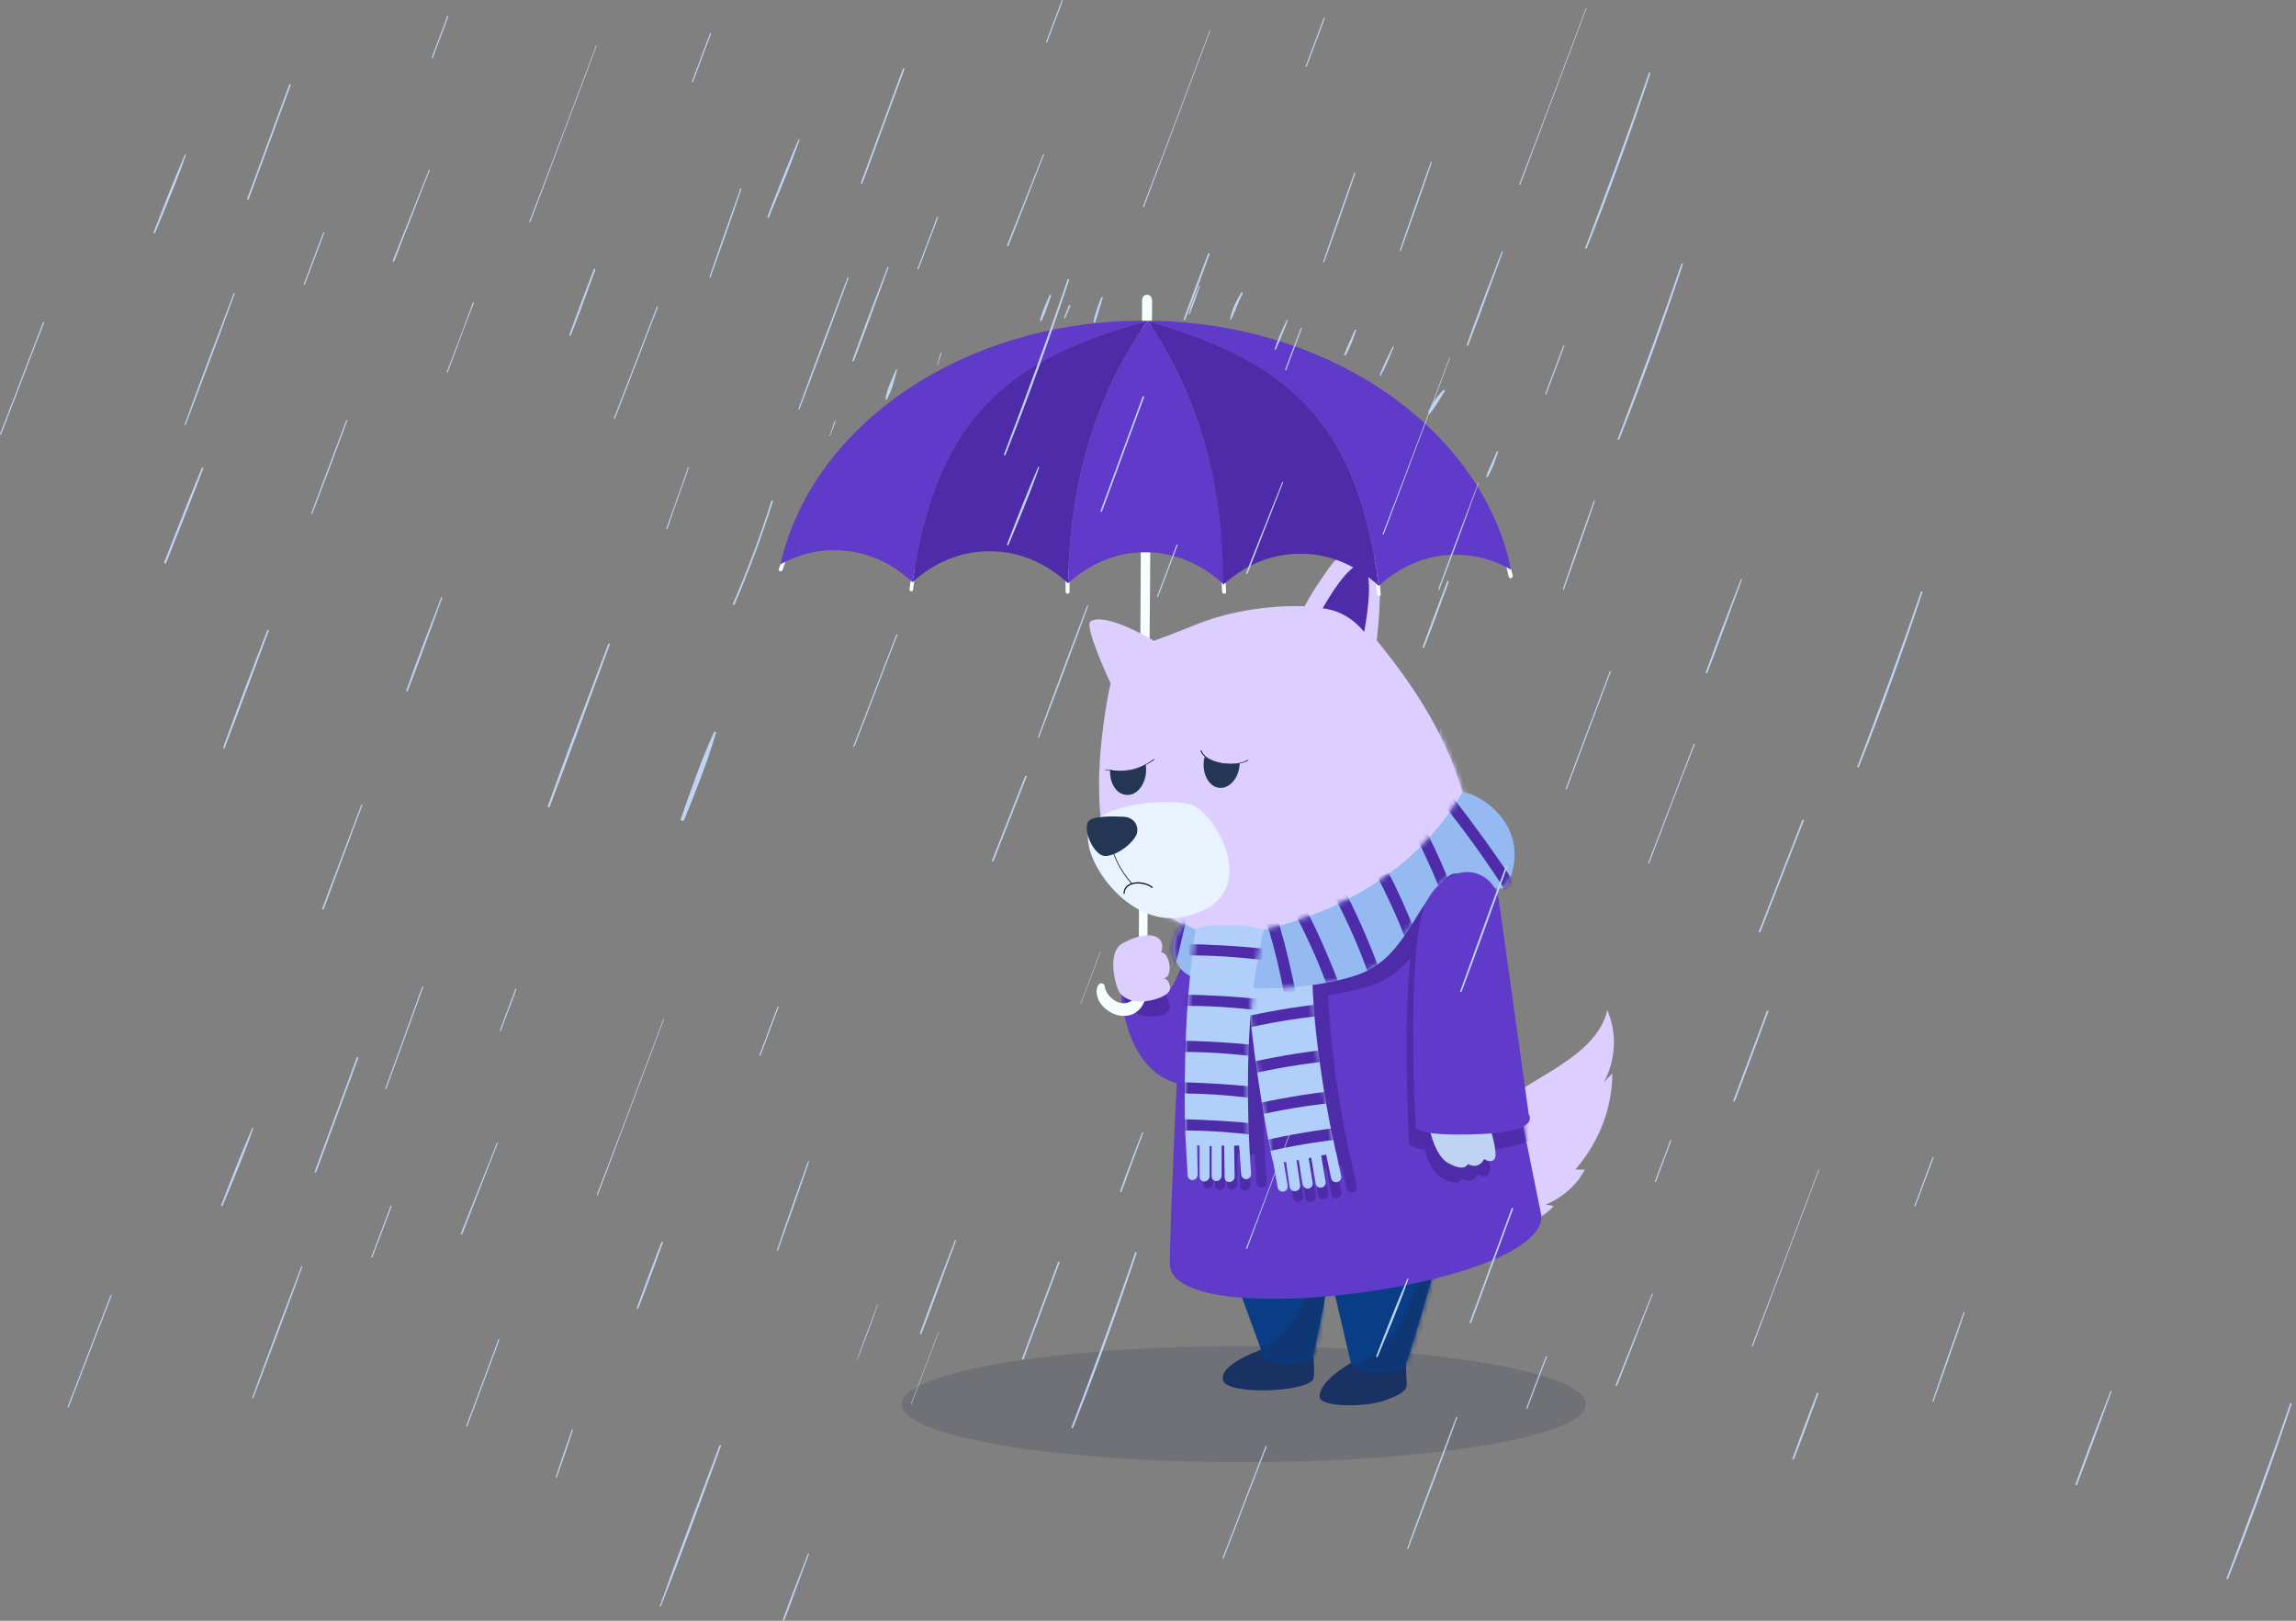 <svg width="459" height="324" viewBox="0 0 459 324" fill="none" xmlns="http://www.w3.org/2000/svg">
<rect x="0" y="0" width="459" height="324" fill="#808080" stroke="none"/>
<path opacity="0.71" d="M248.62 292.309C286.396 292.309 317.02 287.115 317.02 280.709C317.02 274.302 286.396 269.109 248.62 269.109C210.844 269.109 180.22 274.302 180.22 280.709C180.22 287.115 210.844 292.309 248.62 292.309Z" fill="#121A45" fill-opacity="0.2"/>
<path fill-rule="evenodd" clip-rule="evenodd" d="M254.221 269.109C254.221 269.109 243.421 272.309 244.521 276.009C245.421 278.809 260.221 278.409 262.421 275.909C263.021 275.309 262.521 270.609 262.521 270.609L254.221 269.109Z" fill="#193263"/>
<path fill-rule="evenodd" clip-rule="evenodd" d="M272.721 271.009C272.721 271.009 263.521 275.409 263.821 279.309C264.021 281.309 272.821 281.409 277.021 279.909C281.121 278.409 281.221 277.509 281.221 276.609C281.221 275.809 281.021 272.609 281.021 272.609L272.721 271.009Z" fill="#193263"/>
<path d="M156.02 114.209H155.92C155.72 114.109 155.62 113.909 155.72 113.709L156.72 110.809C156.82 110.609 157.02 110.509 157.22 110.609C157.42 110.709 157.52 110.909 157.42 111.109L156.42 114.009C156.32 114.109 156.22 114.209 156.02 114.209Z" fill="#F5FFFF"/>
<path d="M182.22 118.209C181.92 118.209 181.82 118.009 181.82 117.809L182.32 114.309C182.32 114.109 182.52 113.909 182.72 114.009C182.92 114.009 183.12 114.209 183.02 114.409L182.52 117.909C182.52 118.009 182.42 118.209 182.22 118.209Z" fill="#F5FFFF"/>
<path d="M213.421 118.709C213.221 118.709 213.021 118.509 213.021 118.309V114.309C213.021 114.109 213.221 113.909 213.421 113.909C213.621 113.909 213.821 114.109 213.821 114.309V118.309C213.821 118.509 213.621 118.709 213.421 118.709Z" fill="#F5FFFF"/>
<path d="M244.721 118.709C244.521 118.709 244.321 118.509 244.321 118.309L244.121 114.709C244.121 114.509 244.221 114.309 244.521 114.309C244.721 114.309 244.921 114.409 244.921 114.709L245.121 118.309C245.121 118.509 245.021 118.709 244.721 118.709Z" fill="#F5FFFF"/>
<path d="M302.02 115.609C301.82 115.609 301.72 115.509 301.62 115.309L300.92 112.409C300.82 112.209 301.02 112.009 301.22 111.909C301.42 111.809 301.62 112.009 301.72 112.209L302.42 115.109C302.42 115.309 302.32 115.509 302.02 115.609Z" fill="#F5FFFF"/>
<path fill-rule="evenodd" clip-rule="evenodd" d="M238.821 186.909C239.921 184.009 242.921 182.309 246.021 182.909C249.121 183.509 251.221 186.209 251.121 189.309C250.821 197.709 250.421 209.909 250.421 209.909C250.421 209.909 248.921 218.609 236.921 216.909C224.921 215.209 224.121 198.709 224.121 198.709C224.121 198.709 226.821 196.309 231.221 194.709C232.321 194.309 233.121 198.709 234.121 197.509C234.921 196.609 238.021 189.009 238.821 186.909Z" fill="#603AC8"/>
<path fill-rule="evenodd" clip-rule="evenodd" d="M224.52 196.509C224.52 196.509 223.82 201.009 227.02 202.509C230.22 204.009 234.12 202.909 233.82 201.209C233.52 199.609 232.32 196.509 231.82 196.109C231.32 195.709 224.52 196.509 224.52 196.509Z" fill="#4E2CA9"/>
<path fill-rule="evenodd" clip-rule="evenodd" d="M229.32 58.909C229.92 58.909 230.32 59.509 230.32 60.109L229.32 196.709C229.52 203.109 224.62 204.409 221.32 201.909C219.22 200.409 218.92 198.109 219.42 197.209C219.82 196.209 220.72 196.609 220.82 197.009C220.82 197.409 221.12 198.709 222.42 199.709C224.42 201.409 227.62 200.609 227.62 196.809L228.32 60.009C228.32 59.409 228.72 58.909 229.32 58.909Z" fill="#F5FFFF"/>
<path d="M289.22 245.009C289.22 245.009 282.12 270.509 281.12 272.409C279.72 275.009 270.52 275.009 269.92 271.909L264.42 248.309L289.22 245.009Z" fill="#093E87"/>
<mask id="mask0_6_5131" style="mask-type:luminance" maskUnits="userSpaceOnUse" x="264" y="245" width="26" height="30">
<path d="M289.22 245.009C289.22 245.009 282.12 270.509 281.12 272.409C279.72 275.009 270.52 275.009 269.92 271.909L264.42 248.309L289.22 245.009Z" fill="white"/>
</mask>
<g mask="url(#mask0_6_5131)">
<path fill-rule="evenodd" clip-rule="evenodd" d="M285.02 247.309C283.22 260.209 278.92 271.309 268.42 273.509L284.52 278.109L288.12 253.409L285.02 247.309Z" fill="#0E3773"/>
</g>
<path d="M245.42 251.009C245.72 252.609 252.52 270.909 252.52 270.909C254.32 273.409 261.52 272.809 262.62 270.909L267.22 247.909C267.12 247.809 245.02 249.409 245.42 251.009Z" fill="#093E87"/>
<mask id="mask1_6_5131" style="mask-type:luminance" maskUnits="userSpaceOnUse" x="245" y="247" width="23" height="26">
<path d="M245.42 251.009C245.72 252.609 252.52 270.909 252.52 270.909C254.32 273.409 261.52 272.809 262.62 270.909L267.22 247.909C267.12 247.809 245.02 249.409 245.42 251.009Z" fill="white"/>
</mask>
<g mask="url(#mask1_6_5131)">
<path fill-rule="evenodd" clip-rule="evenodd" d="M265.02 244.609C263.22 257.509 258.92 268.609 248.42 270.809L264.52 275.409L265.02 244.609Z" fill="#0E3773"/>
</g>
<path d="M304.22 246.809C302.82 246.409 301.42 245.909 300.02 245.509C304.12 245.409 308.12 243.809 310.62 241.109C310.12 241.009 309.52 240.909 309.02 240.809C312.52 239.309 315.32 236.809 316.82 233.809C316.22 233.809 315.52 233.809 314.92 233.809C319.72 228.309 322.32 221.409 322.32 214.609C321.72 215.209 321.12 215.809 320.62 216.409C323.02 211.909 323.32 206.609 321.32 201.909C320.52 205.709 317.52 209.009 314.02 211.509C310.52 214.109 306.62 216.109 303.02 218.509C297.22 222.409 292.52 227.409 289.32 233.009C288.22 235.009 287.22 237.009 285.52 238.709C284.22 240.009 279.92 240.809 280.62 242.409C281.32 244.009 286.12 245.509 287.82 246.009C290.42 246.809 293.22 247.309 296.02 247.509C297.52 247.609 298.92 247.509 300.42 247.409C301.12 247.409 303.52 246.509 304.22 246.809Z" fill="#DCCFFF"/>
<path d="M236.92 181.509C236.92 181.509 233.42 250.909 233.92 253.409C236.72 266.609 309.22 256.909 308.12 242.909L291.92 162.909L236.92 181.509Z" fill="#603AC8"/>
<mask id="mask2_6_5131" style="mask-type:luminance" maskUnits="userSpaceOnUse" x="233" y="162" width="76" height="98">
<path d="M236.92 181.509C236.92 181.509 233.42 250.909 233.92 253.409C236.72 266.609 309.22 256.909 308.12 242.909L291.92 162.909L236.92 181.509Z" fill="white"/>
</mask>
<g mask="url(#mask2_6_5131)">
<path fill-rule="evenodd" clip-rule="evenodd" d="M255.421 187.909C255.821 187.809 256.321 187.709 256.821 187.609C269.421 184.509 285.721 177.009 295.321 160.609C296.121 159.309 310.121 165.909 304.621 178.509C302.821 182.609 295.921 174.509 292.621 177.209C287.921 181.209 285.721 187.309 281.621 191.909C280.821 192.809 279.821 193.709 278.821 194.509C277.521 195.509 275.921 196.409 274.121 197.009C271.621 197.809 268.621 198.509 265.521 198.909C265.621 202.409 266.021 207.409 266.821 213.609C267.821 221.109 268.821 226.009 269.421 229.009C269.521 229.109 269.521 229.209 269.521 229.309L270.021 231.809C270.121 232.309 270.221 232.509 270.221 232.509L271.221 237.209C271.321 237.709 271.021 238.309 270.421 238.409C269.921 238.509 269.321 238.209 269.221 237.709L268.221 232.909C267.921 233.009 267.621 233.009 267.221 233.109L268.121 238.309C268.221 238.909 267.821 239.409 267.321 239.509C266.721 239.609 266.221 239.309 266.121 238.709L265.221 233.509C265.021 233.509 264.921 233.609 264.721 233.609L265.521 238.509C265.621 239.109 265.221 239.609 264.721 239.709C264.121 239.809 263.621 239.409 263.521 238.909L262.721 234.009C262.621 234.009 262.421 234.009 262.321 234.109L263.021 239.009C263.121 239.609 262.721 240.109 262.121 240.209C261.521 240.309 261.021 239.909 260.921 239.409L260.221 234.409C260.021 234.409 259.821 234.409 259.721 234.409L260.521 239.109C260.621 239.709 260.221 240.209 259.721 240.309C259.121 240.409 258.621 240.009 258.521 239.509L257.621 234.109C257.521 234.009 257.521 234.009 257.521 233.909C256.821 231.509 253.921 215.209 253.121 205.109C252.921 207.009 252.821 209.109 252.721 211.209C252.221 225.309 253.221 236.309 253.221 236.309C253.221 236.909 252.821 237.409 252.321 237.409C251.721 237.509 251.321 237.009 251.221 236.509L250.821 230.709C250.521 230.709 250.221 230.709 249.821 230.709L249.921 236.909C249.921 237.509 249.521 237.909 248.921 238.009C248.321 238.009 247.921 237.609 247.921 237.009L247.821 230.709C247.621 230.709 247.521 230.709 247.321 230.709V236.709C247.321 237.309 246.921 237.709 246.321 237.809C245.721 237.809 245.321 237.409 245.321 236.809V230.809C245.221 230.809 245.021 230.809 244.921 230.809V236.809C244.921 237.409 244.421 237.809 243.921 237.909C243.321 237.909 242.921 237.509 242.921 236.909V230.709C242.721 230.709 242.521 230.709 242.421 230.609L242.521 236.509C242.521 237.109 242.121 237.509 241.521 237.609C240.921 237.609 240.521 237.209 240.521 236.609L240.421 229.309C240.121 225.509 240.121 209.509 241.021 199.909C241.121 198.809 241.221 197.809 241.321 196.909C240.421 196.409 239.821 195.909 239.321 195.309C235.721 190.309 240.221 186.309 240.221 186.309C240.221 186.309 240.921 187.009 242.421 187.609C243.321 186.409 252.921 186.709 255.421 187.909Z" fill="#4E2CA9"/>
</g>
<mask id="mask3_6_5131" style="mask-type:luminance" maskUnits="userSpaceOnUse" x="233" y="162" width="76" height="98">
<path d="M236.92 181.509C236.92 181.509 233.42 250.909 233.92 253.409C236.72 266.609 309.22 256.909 308.12 242.909L291.92 162.909L236.92 181.509Z" fill="white"/>
</mask>
<g mask="url(#mask3_6_5131)">
<path fill-rule="evenodd" clip-rule="evenodd" d="M284.82 229.809C282.12 229.409 281.72 228.709 281.72 228.709C281.72 228.709 279.62 192.009 283.82 183.509C285.62 179.909 288.62 177.909 291.52 176.809C293.32 176.109 295.22 176.309 296.82 177.209C298.42 178.109 299.62 179.709 299.92 181.509C302.52 194.909 308.52 225.709 308.52 225.709C308.52 225.709 307.22 229.109 297.12 229.909C297.62 231.609 298.12 233.909 297.62 234.609C296.92 235.809 295.52 234.709 295.52 234.709C294.72 236.009 293.62 236.309 292.22 235.709C292.22 235.709 291.62 237.409 288.32 235.509C286.52 234.609 285.42 232.009 284.82 229.809Z" fill="#4E2CA9"/>
</g>
<path d="M254.52 232.209C254.42 232.109 254.42 232.109 254.42 232.009C253.72 229.609 250.72 212.609 249.92 202.609C249.12 192.609 249.72 191.509 249.72 191.509C250.52 189.809 260.42 189.409 262.42 190.309C262.42 190.309 261.82 197.709 263.72 211.509C264.72 219.009 265.72 223.909 266.32 226.909C266.42 227.009 266.42 227.109 266.42 227.209L266.92 229.709C267.02 230.209 267.12 230.409 267.12 230.409L268.12 235.109C268.22 235.609 267.92 236.209 267.32 236.309C266.82 236.409 266.22 236.109 266.12 235.609L265.12 230.809C264.82 230.909 264.52 230.909 264.12 231.009L265.02 236.209C265.12 236.809 264.72 237.309 264.22 237.409C263.62 237.509 263.12 237.209 263.02 236.609L262.12 231.409C261.92 231.409 261.82 231.509 261.62 231.509L262.42 236.409C262.52 237.009 262.12 237.509 261.62 237.609C261.12 237.709 260.52 237.309 260.42 236.809L259.62 231.909C259.52 231.909 259.32 231.909 259.22 232.009L259.92 236.909C260.02 237.509 259.62 238.009 259.02 238.109C258.42 238.209 257.92 237.809 257.82 237.309L257.12 232.309C256.92 232.309 256.72 232.309 256.62 232.309L257.42 237.009C257.52 237.609 257.12 238.109 256.62 238.209C256.02 238.309 255.52 237.909 255.42 237.409L254.52 232.209Z" fill="#B2CFFB"/>
<mask id="mask4_6_5131" style="mask-type:luminance" maskUnits="userSpaceOnUse" x="249" y="189" width="20" height="50">
<path d="M254.52 232.209C254.42 232.109 254.42 232.109 254.42 232.009C253.72 229.609 250.72 212.609 249.92 202.609C249.12 192.609 249.72 191.509 249.72 191.509C250.52 189.809 260.42 189.409 262.42 190.309C262.42 190.309 261.82 197.709 263.72 211.509C264.72 219.009 265.72 223.909 266.32 226.909C266.42 227.009 266.42 227.109 266.42 227.209L266.92 229.709C267.02 230.209 267.12 230.409 267.12 230.409L268.12 235.109C268.22 235.609 267.92 236.209 267.32 236.309C266.82 236.409 266.22 236.109 266.12 235.609L265.12 230.809C264.82 230.909 264.52 230.909 264.12 231.009L265.02 236.209C265.12 236.809 264.72 237.309 264.22 237.409C263.62 237.509 263.12 237.209 263.02 236.609L262.12 231.409C261.92 231.409 261.82 231.509 261.62 231.509L262.42 236.409C262.52 237.009 262.12 237.509 261.62 237.609C261.12 237.709 260.52 237.309 260.42 236.809L259.62 231.909C259.52 231.909 259.32 231.909 259.22 232.009L259.92 236.909C260.02 237.509 259.62 238.009 259.02 238.109C258.42 238.209 257.92 237.809 257.82 237.309L257.12 232.309C256.92 232.309 256.72 232.309 256.62 232.309L257.42 237.009C257.52 237.609 257.12 238.109 256.62 238.209C256.02 238.309 255.52 237.909 255.42 237.409L254.52 232.209Z" fill="white"/>
</mask>
<g mask="url(#mask4_6_5131)">
<path fill-rule="evenodd" clip-rule="evenodd" d="M268.621 225.309C263.021 225.909 257.521 226.909 252.121 228.109L252.521 230.409C257.921 229.109 263.421 228.209 269.021 227.609L268.621 225.309Z" fill="#4E2CA9"/>
</g>
<mask id="mask5_6_5131" style="mask-type:luminance" maskUnits="userSpaceOnUse" x="249" y="189" width="20" height="50">
<path d="M254.52 232.209C254.42 232.109 254.42 232.109 254.42 232.009C253.72 229.609 250.72 212.609 249.92 202.609C249.12 192.609 249.72 191.509 249.72 191.509C250.52 189.809 260.42 189.409 262.42 190.309C262.42 190.309 261.82 197.709 263.72 211.509C264.72 219.009 265.72 223.909 266.32 226.909C266.42 227.009 266.42 227.109 266.42 227.209L266.92 229.709C267.02 230.209 267.12 230.409 267.12 230.409L268.12 235.109C268.22 235.609 267.92 236.209 267.32 236.309C266.82 236.409 266.22 236.109 266.12 235.609L265.12 230.809C264.82 230.909 264.52 230.909 264.12 231.009L265.02 236.209C265.12 236.809 264.72 237.309 264.22 237.409C263.62 237.509 263.12 237.209 263.02 236.609L262.12 231.409C261.92 231.409 261.82 231.509 261.62 231.509L262.42 236.409C262.52 237.009 262.12 237.509 261.62 237.609C261.12 237.709 260.52 237.309 260.42 236.809L259.62 231.909C259.52 231.909 259.32 231.909 259.22 232.009L259.92 236.909C260.02 237.509 259.62 238.009 259.02 238.109C258.42 238.209 257.92 237.809 257.82 237.309L257.12 232.309C256.92 232.309 256.72 232.309 256.62 232.309L257.42 237.009C257.52 237.609 257.12 238.109 256.62 238.209C256.02 238.309 255.52 237.909 255.42 237.409L254.52 232.209Z" fill="white"/>
</mask>
<g mask="url(#mask5_6_5131)">
<path fill-rule="evenodd" clip-rule="evenodd" d="M266.42 218.109C260.82 218.709 255.32 219.709 249.92 220.909L250.32 223.209C255.72 221.909 261.22 221.009 266.82 220.409L266.42 218.109Z" fill="#4E2CA9"/>
</g>
<mask id="mask6_6_5131" style="mask-type:luminance" maskUnits="userSpaceOnUse" x="249" y="189" width="20" height="50">
<path d="M254.52 232.209C254.42 232.109 254.42 232.109 254.42 232.009C253.72 229.609 250.72 212.609 249.92 202.609C249.12 192.609 249.72 191.509 249.72 191.509C250.52 189.809 260.42 189.409 262.42 190.309C262.42 190.309 261.82 197.709 263.72 211.509C264.72 219.009 265.72 223.909 266.32 226.909C266.42 227.009 266.42 227.109 266.42 227.209L266.92 229.709C267.02 230.209 267.12 230.409 267.12 230.409L268.12 235.109C268.22 235.609 267.92 236.209 267.32 236.309C266.82 236.409 266.22 236.109 266.12 235.609L265.12 230.809C264.82 230.909 264.52 230.909 264.12 231.009L265.02 236.209C265.12 236.809 264.72 237.309 264.22 237.409C263.62 237.509 263.12 237.209 263.02 236.609L262.12 231.409C261.92 231.409 261.82 231.509 261.62 231.509L262.42 236.409C262.52 237.009 262.12 237.509 261.62 237.609C261.12 237.709 260.52 237.309 260.42 236.809L259.62 231.909C259.52 231.909 259.32 231.909 259.22 232.009L259.92 236.909C260.02 237.509 259.62 238.009 259.02 238.109C258.42 238.209 257.92 237.809 257.82 237.309L257.12 232.309C256.92 232.309 256.72 232.309 256.62 232.309L257.42 237.009C257.52 237.609 257.12 238.109 256.62 238.209C256.02 238.309 255.52 237.909 255.42 237.409L254.52 232.209Z" fill="white"/>
</mask>
<g mask="url(#mask6_6_5131)">
<path fill-rule="evenodd" clip-rule="evenodd" d="M265.32 209.809C259.72 210.409 254.22 211.409 248.82 212.609L249.22 214.909C254.62 213.609 260.12 212.709 265.72 212.109L265.32 209.809Z" fill="#4E2CA9"/>
</g>
<mask id="mask7_6_5131" style="mask-type:luminance" maskUnits="userSpaceOnUse" x="249" y="189" width="20" height="50">
<path d="M254.52 232.209C254.42 232.109 254.42 232.109 254.42 232.009C253.72 229.609 250.72 212.609 249.92 202.609C249.12 192.609 249.72 191.509 249.72 191.509C250.52 189.809 260.42 189.409 262.42 190.309C262.42 190.309 261.82 197.709 263.72 211.509C264.72 219.009 265.72 223.909 266.32 226.909C266.42 227.009 266.42 227.109 266.42 227.209L266.92 229.709C267.02 230.209 267.12 230.409 267.12 230.409L268.12 235.109C268.22 235.609 267.92 236.209 267.32 236.309C266.82 236.409 266.22 236.109 266.12 235.609L265.12 230.809C264.82 230.909 264.52 230.909 264.12 231.009L265.02 236.209C265.12 236.809 264.72 237.309 264.22 237.409C263.62 237.509 263.12 237.209 263.02 236.609L262.12 231.409C261.92 231.409 261.82 231.509 261.62 231.509L262.42 236.409C262.52 237.009 262.12 237.509 261.62 237.609C261.12 237.709 260.52 237.309 260.42 236.809L259.62 231.909C259.52 231.909 259.32 231.909 259.22 232.009L259.92 236.909C260.02 237.509 259.62 238.009 259.02 238.109C258.42 238.209 257.92 237.809 257.82 237.309L257.12 232.309C256.92 232.309 256.72 232.309 256.62 232.309L257.42 237.009C257.52 237.609 257.12 238.109 256.62 238.209C256.02 238.309 255.52 237.909 255.42 237.409L254.52 232.209Z" fill="white"/>
</mask>
<g mask="url(#mask7_6_5131)">
<path fill-rule="evenodd" clip-rule="evenodd" d="M264.121 200.709C258.521 201.309 253.021 202.309 247.621 203.509L248.021 205.809C253.421 204.509 258.921 203.609 264.521 203.009L264.121 200.709Z" fill="#4E2CA9"/>
</g>
<mask id="mask8_6_5131" style="mask-type:luminance" maskUnits="userSpaceOnUse" x="249" y="189" width="20" height="50">
<path d="M254.52 232.209C254.42 232.109 254.42 232.109 254.42 232.009C253.72 229.609 250.72 212.609 249.92 202.609C249.12 192.609 249.72 191.509 249.72 191.509C250.52 189.809 260.42 189.409 262.42 190.309C262.42 190.309 261.82 197.709 263.72 211.509C264.72 219.009 265.72 223.909 266.32 226.909C266.42 227.009 266.42 227.109 266.42 227.209L266.92 229.709C267.02 230.209 267.12 230.409 267.12 230.409L268.12 235.109C268.22 235.609 267.92 236.209 267.32 236.309C266.82 236.409 266.22 236.109 266.12 235.609L265.12 230.809C264.82 230.909 264.52 230.909 264.12 231.009L265.02 236.209C265.12 236.809 264.72 237.309 264.22 237.409C263.62 237.509 263.12 237.209 263.02 236.609L262.12 231.409C261.92 231.409 261.82 231.509 261.62 231.509L262.42 236.409C262.52 237.009 262.12 237.509 261.62 237.609C261.12 237.709 260.52 237.309 260.42 236.809L259.62 231.909C259.52 231.909 259.32 231.909 259.22 232.009L259.92 236.909C260.02 237.509 259.62 238.009 259.02 238.109C258.42 238.209 257.92 237.809 257.82 237.309L257.12 232.309C256.92 232.309 256.72 232.309 256.62 232.309L257.42 237.009C257.52 237.609 257.12 238.109 256.62 238.209C256.02 238.309 255.52 237.909 255.42 237.409L254.52 232.209Z" fill="white"/>
</mask>
<g mask="url(#mask8_6_5131)">
<path fill-rule="evenodd" clip-rule="evenodd" d="M262.32 190.809C256.72 191.409 251.22 192.409 245.82 193.609L246.22 195.909C251.62 194.609 257.12 193.709 262.72 193.109L262.32 190.809Z" fill="#4E2CA9"/>
</g>
<path fill-rule="evenodd" clip-rule="evenodd" d="M285.32 223.009C285.32 223.009 286.12 230.609 289.52 232.509C292.92 234.409 293.42 232.709 293.42 232.709C294.82 233.409 295.92 233.109 296.72 231.709C296.72 231.709 298.12 232.709 298.82 231.609C299.52 230.409 297.72 224.909 297.72 224.909L285.32 223.009Z" fill="#BFD4F3"/>
<path d="M293.92 164.509C290.92 149.509 283.62 138.309 275.22 128.009C275.22 128.009 276.52 117.209 275.52 113.109C274.52 109.009 269.42 108.209 265.62 113.609C261.62 119.309 260.82 121.209 260.82 121.209C260.82 121.209 249.92 120.509 239.22 124.809C228.52 129.109 230.52 128.009 230.52 128.009C230.52 128.009 221.12 122.309 218.02 124.209C216.62 125.109 222.02 136.609 222.02 136.609C222.02 136.609 214.42 169.509 226.82 178.809C231.42 182.209 243.12 189.209 248.02 189.009C256.92 188.609 279.12 181.109 286.42 171.809C293.82 162.309 293.92 164.509 293.92 164.509Z" fill="#DCCFFF"/>
<mask id="mask9_6_5131" style="mask-type:luminance" maskUnits="userSpaceOnUse" x="217" y="109" width="77" height="81">
<path d="M293.92 164.509C290.92 149.509 283.62 138.309 275.22 128.009C275.22 128.009 276.52 117.209 275.52 113.109C274.52 109.009 269.42 108.209 265.62 113.609C261.62 119.309 260.82 121.209 260.82 121.209C260.82 121.209 249.92 120.509 239.22 124.809C228.52 129.109 230.52 128.009 230.52 128.009C230.52 128.009 221.12 122.309 218.02 124.209C216.62 125.109 222.02 136.609 222.02 136.609C222.02 136.609 214.42 169.509 226.82 178.809C231.42 182.209 243.12 189.209 248.02 189.009C256.92 188.609 279.12 181.109 286.42 171.809C293.82 162.309 293.92 164.509 293.92 164.509Z" fill="white"/>
</mask>
<g mask="url(#mask9_6_5131)">
<path fill-rule="evenodd" clip-rule="evenodd" d="M288.12 143.609C285.72 174.109 247.02 191.509 221.12 178.909C222.82 186.509 229.32 190.909 241.92 190.609C241.92 190.609 280.02 178.109 281.72 177.709C283.52 177.309 301.52 157.609 301.52 157.609C299.72 150.109 295.92 144.709 288.12 143.609Z" fill="#DCCFFF"/>
</g>
<path d="M275.72 119.109C275.52 119.109 275.32 119.009 275.32 118.809L274.82 114.609C274.82 114.409 274.92 114.209 275.12 114.209C275.32 114.209 275.52 114.309 275.52 114.509L276.02 118.709C276.12 118.909 275.92 119.109 275.72 119.109Z" fill="#F5FFFF"/>
<path fill-rule="evenodd" clip-rule="evenodd" d="M229.02 152.809C229.12 153.209 229.12 153.609 229.12 154.109C229.02 156.809 227.32 159.009 225.32 158.909C223.32 158.909 221.82 156.709 221.92 154.009V153.909C222.82 154.109 223.72 154.209 224.82 154.109C226.42 154.009 227.92 153.509 229.02 152.809Z" fill="#233653"/>
<path fill-rule="evenodd" clip-rule="evenodd" d="M240.82 151.309C240.72 151.709 240.62 152.109 240.62 152.609C240.52 155.309 242.02 157.509 244.02 157.509C246.02 157.509 247.72 155.309 247.82 152.709V152.609C246.92 152.809 245.92 152.809 244.92 152.709C243.42 152.609 241.92 152.109 240.82 151.309Z" fill="#233653"/>
<path d="M236.82 184.509C236.82 184.509 232.32 188.509 235.92 193.509C239.52 198.509 259.52 198.809 271.02 195.009C281.12 191.709 282.52 181.109 289.52 175.209C292.82 172.409 299.72 180.509 301.52 176.509C307.02 163.809 293.02 157.309 292.22 158.609C282.62 175.009 266.32 182.509 253.72 185.609C241.12 188.809 236.82 184.509 236.82 184.509Z" fill="#95BAF1"/>
<mask id="mask10_6_5131" style="mask-type:luminance" maskUnits="userSpaceOnUse" x="234" y="158" width="69" height="40">
<path d="M236.82 184.509C236.82 184.509 232.32 188.509 235.92 193.509C239.52 198.509 259.52 198.809 271.02 195.009C281.12 191.709 282.52 181.109 289.52 175.209C292.82 172.409 299.72 180.509 301.52 176.509C307.02 163.809 293.02 157.309 292.22 158.609C282.62 175.009 266.32 182.509 253.72 185.609C241.12 188.809 236.82 184.509 236.82 184.509Z" fill="white"/>
</mask>
<g mask="url(#mask10_6_5131)">
<path fill-rule="evenodd" clip-rule="evenodd" d="M255.52 184.009C257.12 189.509 258.42 195.009 259.42 200.609L257.12 201.109C256.22 195.509 254.92 189.909 253.22 184.509L255.52 184.009Z" fill="#4E2CA9"/>
</g>
<mask id="mask11_6_5131" style="mask-type:luminance" maskUnits="userSpaceOnUse" x="234" y="158" width="69" height="40">
<path d="M236.82 184.509C236.82 184.509 232.32 188.509 235.92 193.509C239.52 198.509 259.52 198.809 271.02 195.009C281.12 191.709 282.52 181.109 289.52 175.209C292.82 172.409 299.72 180.509 301.52 176.509C307.02 163.809 293.02 157.309 292.22 158.609C282.62 175.009 266.32 182.509 253.72 185.609C241.12 188.809 236.82 184.509 236.82 184.509Z" fill="white"/>
</mask>
<g mask="url(#mask11_6_5131)">
<path fill-rule="evenodd" clip-rule="evenodd" d="M237.62 181.509C236.52 187.109 235.12 192.609 233.52 198.109L231.22 197.509C233.02 192.109 234.32 186.609 235.32 180.909L237.62 181.509Z" fill="#4E2CA9"/>
</g>
<mask id="mask12_6_5131" style="mask-type:luminance" maskUnits="userSpaceOnUse" x="234" y="158" width="69" height="40">
<path d="M236.82 184.509C236.82 184.509 232.32 188.509 235.92 193.509C239.52 198.509 259.52 198.809 271.02 195.009C281.12 191.709 282.52 181.109 289.52 175.209C292.82 172.409 299.72 180.509 301.52 176.509C307.02 163.809 293.02 157.309 292.22 158.609C282.62 175.009 266.32 182.509 253.72 185.609C241.12 188.809 236.82 184.509 236.82 184.509Z" fill="white"/>
</mask>
<g mask="url(#mask12_6_5131)">
<path fill-rule="evenodd" clip-rule="evenodd" d="M261.32 182.209C263.92 187.309 266.12 192.509 268.12 197.809L265.92 198.709C264.02 193.309 261.72 188.109 259.12 183.109L261.32 182.209Z" fill="#4E2CA9"/>
</g>
<mask id="mask13_6_5131" style="mask-type:luminance" maskUnits="userSpaceOnUse" x="234" y="158" width="69" height="40">
<path d="M236.82 184.509C236.82 184.509 232.32 188.509 235.92 193.509C239.52 198.509 259.52 198.809 271.02 195.009C281.12 191.709 282.52 181.109 289.52 175.209C292.82 172.409 299.72 180.509 301.52 176.509C307.02 163.809 293.02 157.309 292.22 158.609C282.62 175.009 266.32 182.509 253.72 185.609C241.12 188.809 236.82 184.509 236.82 184.509Z" fill="white"/>
</mask>
<g mask="url(#mask13_6_5131)">
<path fill-rule="evenodd" clip-rule="evenodd" d="M269.12 178.609C271.72 183.709 273.92 188.909 275.92 194.209L273.72 195.109C271.82 189.709 269.52 184.509 266.92 179.509L269.12 178.609Z" fill="#4E2CA9"/>
</g>
<mask id="mask14_6_5131" style="mask-type:luminance" maskUnits="userSpaceOnUse" x="234" y="158" width="69" height="40">
<path d="M236.82 184.509C236.82 184.509 232.32 188.509 235.92 193.509C239.52 198.509 259.52 198.809 271.02 195.009C281.12 191.709 282.52 181.109 289.52 175.209C292.82 172.409 299.72 180.509 301.52 176.509C307.02 163.809 293.02 157.309 292.22 158.609C282.62 175.009 266.32 182.509 253.72 185.609C241.12 188.809 236.82 184.509 236.82 184.509Z" fill="white"/>
</mask>
<g mask="url(#mask14_6_5131)">
<path fill-rule="evenodd" clip-rule="evenodd" d="M277.62 174.509C280.22 179.609 282.42 184.809 284.42 190.109L282.22 191.009C280.32 185.609 278.02 180.409 275.42 175.409L277.62 174.509Z" fill="#4E2CA9"/>
</g>
<mask id="mask15_6_5131" style="mask-type:luminance" maskUnits="userSpaceOnUse" x="234" y="158" width="69" height="40">
<path d="M236.82 184.509C236.82 184.509 232.32 188.509 235.92 193.509C239.52 198.509 259.52 198.809 271.02 195.009C281.12 191.709 282.52 181.109 289.52 175.209C292.82 172.409 299.72 180.509 301.52 176.509C307.02 163.809 293.02 157.309 292.22 158.609C282.62 175.009 266.32 182.509 253.72 185.609C241.12 188.809 236.82 184.509 236.82 184.509Z" fill="white"/>
</mask>
<g mask="url(#mask15_6_5131)">
<path fill-rule="evenodd" clip-rule="evenodd" d="M284.82 165.509C287.42 170.609 289.62 175.809 291.62 181.109L289.42 182.009C287.52 176.609 285.22 171.409 282.62 166.409L284.82 165.509Z" fill="#4E2CA9"/>
</g>
<mask id="mask16_6_5131" style="mask-type:luminance" maskUnits="userSpaceOnUse" x="234" y="158" width="69" height="40">
<path d="M236.82 184.509C236.82 184.509 232.32 188.509 235.92 193.509C239.52 198.509 259.52 198.809 271.02 195.009C281.12 191.709 282.52 181.109 289.52 175.209C292.82 172.409 299.72 180.509 301.52 176.509C307.02 163.809 293.02 157.309 292.22 158.609C282.62 175.009 266.32 182.509 253.72 185.609C241.12 188.809 236.82 184.509 236.82 184.509Z" fill="white"/>
</mask>
<g mask="url(#mask16_6_5131)">
<path fill-rule="evenodd" clip-rule="evenodd" d="M290.22 159.109C294.72 164.909 299.02 170.809 303.02 176.909L301.12 178.309C297.22 172.209 292.92 166.209 288.32 160.509L290.22 159.109Z" fill="#4E2CA9"/>
</g>
<path fill-rule="evenodd" clip-rule="evenodd" d="M238.72 161.109C234.82 159.309 219.52 160.509 217.72 165.809C215.82 171.409 225.52 185.609 236.52 183.309C253.02 179.909 243.42 163.309 238.72 161.109Z" fill="#E9F3FF"/>
<path fill-rule="evenodd" clip-rule="evenodd" d="M290.621 174.909C292.421 174.109 294.521 174.109 296.321 175.109C298.121 176.109 299.321 177.809 299.621 179.809C301.421 192.809 305.621 222.809 305.621 222.809C305.621 222.809 308.221 226.209 296.021 226.709C283.821 227.209 283.021 225.609 283.021 225.609C283.021 225.609 280.921 188.909 285.121 180.409C286.421 177.609 288.521 175.909 290.621 174.909Z" fill="#603AC8"/>
<path d="M237.02 227.609C236.72 223.809 236.72 207.809 237.62 198.209C238.52 188.109 239.02 185.909 239.02 185.909C240.12 184.409 250.82 184.709 252.62 186.009C252.62 186.009 250.12 195.409 249.62 209.509C249.12 223.609 250.12 234.609 250.12 234.609C250.12 235.209 249.72 235.709 249.22 235.709C248.62 235.809 248.22 235.309 248.12 234.809L247.72 229.009C247.42 229.009 247.12 229.009 246.72 229.009L246.82 235.209C246.82 235.809 246.42 236.209 245.82 236.309C245.22 236.309 244.82 235.909 244.82 235.309L244.72 229.009C244.52 229.009 244.42 229.009 244.22 229.009V235.009C244.22 235.609 243.82 236.009 243.22 236.109C242.62 236.109 242.22 235.709 242.22 235.109V229.109C242.12 229.109 241.92 229.109 241.82 229.109V235.109C241.82 235.709 241.32 236.109 240.82 236.209C240.22 236.209 239.82 235.809 239.82 235.209V229.009C239.62 229.009 239.42 229.009 239.32 228.909L239.42 234.809C239.42 235.409 239.02 235.809 238.42 235.909C237.82 235.909 237.42 235.509 237.42 234.909L237.02 227.609Z" fill="#B2CFFB"/>
<mask id="mask17_6_5131" style="mask-type:luminance" maskUnits="userSpaceOnUse" x="236" y="184" width="17" height="53">
<path d="M237.02 227.609C236.72 223.809 236.72 207.809 237.62 198.209C238.52 188.109 239.02 185.909 239.02 185.909C240.12 184.409 250.82 184.709 252.62 186.009C252.62 186.009 250.12 195.409 249.62 209.509C249.12 223.609 250.12 234.609 250.12 234.609C250.12 235.209 249.72 235.709 249.22 235.709C248.62 235.809 248.22 235.309 248.12 234.809L247.72 229.009C247.42 229.009 247.12 229.009 246.72 229.009L246.82 235.209C246.82 235.809 246.42 236.209 245.82 236.309C245.22 236.309 244.82 235.909 244.82 235.309L244.72 229.009C244.52 229.009 244.42 229.009 244.22 229.009V235.009C244.22 235.609 243.82 236.009 243.22 236.109C242.62 236.109 242.22 235.709 242.22 235.109V229.109C242.12 229.109 241.92 229.109 241.82 229.109V235.109C241.82 235.709 241.32 236.109 240.82 236.209C240.22 236.209 239.82 235.809 239.82 235.209V229.009C239.62 229.009 239.42 229.009 239.32 228.909L239.42 234.809C239.42 235.409 239.02 235.809 238.42 235.909C237.82 235.909 237.42 235.509 237.42 234.909L237.02 227.609Z" fill="white"/>
</mask>
<g mask="url(#mask17_6_5131)">
<path fill-rule="evenodd" clip-rule="evenodd" d="M251.72 224.709C246.12 224.109 240.52 223.809 235.02 223.709L234.92 226.009C240.52 225.909 246.12 226.309 251.62 227.009L251.72 224.709Z" fill="#4E2CA9"/>
</g>
<mask id="mask18_6_5131" style="mask-type:luminance" maskUnits="userSpaceOnUse" x="236" y="184" width="17" height="53">
<path d="M237.02 227.609C236.72 223.809 236.72 207.809 237.62 198.209C238.52 188.109 239.02 185.909 239.02 185.909C240.12 184.409 250.82 184.709 252.62 186.009C252.62 186.009 250.12 195.409 249.62 209.509C249.12 223.609 250.12 234.609 250.12 234.609C250.12 235.209 249.72 235.709 249.22 235.709C248.62 235.809 248.22 235.309 248.12 234.809L247.72 229.009C247.42 229.009 247.12 229.009 246.72 229.009L246.82 235.209C246.82 235.809 246.42 236.209 245.82 236.309C245.22 236.309 244.82 235.909 244.82 235.309L244.72 229.009C244.52 229.009 244.42 229.009 244.22 229.009V235.009C244.22 235.609 243.82 236.009 243.22 236.109C242.62 236.109 242.22 235.709 242.22 235.109V229.109C242.12 229.109 241.92 229.109 241.82 229.109V235.109C241.82 235.709 241.32 236.109 240.82 236.209C240.22 236.209 239.82 235.809 239.82 235.209V229.009C239.62 229.009 239.42 229.009 239.32 228.909L239.42 234.809C239.42 235.409 239.02 235.809 238.42 235.909C237.82 235.909 237.42 235.509 237.42 234.909L237.02 227.609Z" fill="white"/>
</mask>
<g mask="url(#mask18_6_5131)">
<path fill-rule="evenodd" clip-rule="evenodd" d="M251.12 217.309C245.52 216.709 239.92 216.409 234.42 216.309L234.32 218.609C239.92 218.509 245.52 218.909 251.02 219.609L251.12 217.309Z" fill="#4E2CA9"/>
</g>
<mask id="mask19_6_5131" style="mask-type:luminance" maskUnits="userSpaceOnUse" x="236" y="184" width="17" height="53">
<path d="M237.02 227.609C236.72 223.809 236.72 207.809 237.62 198.209C238.52 188.109 239.02 185.909 239.02 185.909C240.12 184.409 250.82 184.709 252.62 186.009C252.62 186.009 250.12 195.409 249.62 209.509C249.12 223.609 250.12 234.609 250.12 234.609C250.12 235.209 249.72 235.709 249.22 235.709C248.62 235.809 248.22 235.309 248.12 234.809L247.72 229.009C247.42 229.009 247.12 229.009 246.72 229.009L246.82 235.209C246.82 235.809 246.42 236.209 245.82 236.309C245.22 236.309 244.82 235.909 244.82 235.309L244.72 229.009C244.52 229.009 244.42 229.009 244.22 229.009V235.009C244.22 235.609 243.82 236.009 243.22 236.109C242.62 236.109 242.22 235.709 242.22 235.109V229.109C242.12 229.109 241.92 229.109 241.82 229.109V235.109C241.82 235.709 241.32 236.109 240.82 236.209C240.22 236.209 239.82 235.809 239.82 235.209V229.009C239.62 229.009 239.42 229.009 239.32 228.909L239.42 234.809C239.42 235.409 239.02 235.809 238.42 235.909C237.82 235.909 237.42 235.509 237.42 234.909L237.02 227.609Z" fill="white"/>
</mask>
<g mask="url(#mask19_6_5131)">
<path fill-rule="evenodd" clip-rule="evenodd" d="M251.82 209.009C246.22 208.409 240.62 208.109 235.12 208.009L235.02 210.309C240.62 210.209 246.22 210.609 251.72 211.309L251.82 209.009Z" fill="#4E2CA9"/>
</g>
<mask id="mask20_6_5131" style="mask-type:luminance" maskUnits="userSpaceOnUse" x="236" y="184" width="17" height="53">
<path d="M237.02 227.609C236.72 223.809 236.72 207.809 237.62 198.209C238.52 188.109 239.02 185.909 239.02 185.909C240.12 184.409 250.82 184.709 252.62 186.009C252.62 186.009 250.12 195.409 249.62 209.509C249.12 223.609 250.12 234.609 250.12 234.609C250.12 235.209 249.72 235.709 249.22 235.709C248.62 235.809 248.22 235.309 248.12 234.809L247.72 229.009C247.42 229.009 247.12 229.009 246.72 229.009L246.82 235.209C246.82 235.809 246.42 236.209 245.82 236.309C245.22 236.309 244.82 235.909 244.82 235.309L244.72 229.009C244.52 229.009 244.42 229.009 244.22 229.009V235.009C244.22 235.609 243.82 236.009 243.22 236.109C242.62 236.109 242.22 235.709 242.22 235.109V229.109C242.12 229.109 241.92 229.109 241.82 229.109V235.109C241.82 235.709 241.32 236.109 240.82 236.209C240.22 236.209 239.82 235.809 239.82 235.209V229.009C239.62 229.009 239.42 229.009 239.32 228.909L239.42 234.809C239.42 235.409 239.02 235.809 238.42 235.909C237.82 235.909 237.42 235.509 237.42 234.909L237.02 227.609Z" fill="white"/>
</mask>
<g mask="url(#mask20_6_5131)">
<path fill-rule="evenodd" clip-rule="evenodd" d="M252.72 199.809C247.12 199.209 241.52 198.909 236.02 198.809L235.92 201.109C241.52 201.009 247.12 201.409 252.62 202.109L252.72 199.809Z" fill="#4E2CA9"/>
</g>
<mask id="mask21_6_5131" style="mask-type:luminance" maskUnits="userSpaceOnUse" x="236" y="184" width="17" height="53">
<path d="M237.02 227.609C236.72 223.809 236.72 207.809 237.62 198.209C238.52 188.109 239.02 185.909 239.02 185.909C240.12 184.409 250.82 184.709 252.62 186.009C252.62 186.009 250.12 195.409 249.62 209.509C249.12 223.609 250.12 234.609 250.12 234.609C250.12 235.209 249.72 235.709 249.22 235.709C248.62 235.809 248.22 235.309 248.12 234.809L247.72 229.009C247.42 229.009 247.12 229.009 246.72 229.009L246.82 235.209C246.82 235.809 246.42 236.209 245.82 236.309C245.22 236.309 244.82 235.909 244.82 235.309L244.72 229.009C244.52 229.009 244.42 229.009 244.22 229.009V235.009C244.22 235.609 243.82 236.009 243.22 236.109C242.62 236.109 242.22 235.709 242.22 235.109V229.109C242.12 229.109 241.92 229.109 241.82 229.109V235.109C241.82 235.709 241.32 236.109 240.82 236.209C240.22 236.209 239.82 235.809 239.82 235.209V229.009C239.62 229.009 239.42 229.009 239.32 228.909L239.42 234.809C239.42 235.409 239.02 235.809 238.42 235.909C237.82 235.909 237.42 235.509 237.42 234.909L237.02 227.609Z" fill="white"/>
</mask>
<g mask="url(#mask21_6_5131)">
<path fill-rule="evenodd" clip-rule="evenodd" d="M253.22 189.709C247.62 189.109 242.02 188.809 236.52 188.709L236.42 191.009C242.02 190.909 247.62 191.309 253.12 192.009L253.22 189.709Z" fill="#4E2CA9"/>
</g>
<path fill-rule="evenodd" clip-rule="evenodd" d="M264.42 121.609C264.42 121.609 270.02 111.409 272.52 113.109C275.02 114.809 272.72 126.309 272.72 126.309C270.42 123.609 267.72 122.009 264.42 121.609Z" fill="#4E2CA9"/>
<path fill-rule="evenodd" clip-rule="evenodd" d="M182.421 116.409C187.221 82.909 201.921 71.709 229.421 64.109C192.821 63.809 162.321 84.909 156.021 112.809C159.321 111.009 163.021 109.909 166.921 110.009C172.821 110.009 178.221 112.409 182.421 116.409Z" fill="#603AC8"/>
<path fill-rule="evenodd" clip-rule="evenodd" d="M229.42 64.109C201.92 71.709 187.22 82.909 182.42 116.409C186.62 112.509 192.12 110.109 198.02 110.209C203.92 110.209 209.32 112.709 213.52 116.609C213.82 97.909 218.22 80.209 229.42 64.109Z" fill="#4E2CA9"/>
<path fill-rule="evenodd" clip-rule="evenodd" d="M229.421 64.109C218.221 80.209 213.821 97.909 213.521 116.609C217.821 112.709 223.221 110.309 229.121 110.409C235.021 110.409 240.421 112.909 244.621 116.809C244.521 98.109 240.321 80.409 229.421 64.109Z" fill="#603AC8"/>
<path fill-rule="evenodd" clip-rule="evenodd" d="M229.42 64.109C240.42 80.409 244.52 98.209 244.52 116.909C248.82 113.009 254.22 110.609 260.12 110.709C266.02 110.709 271.42 113.209 275.62 117.109C271.32 83.509 256.82 72.109 229.42 64.109Z" fill="#4E2CA9"/>
<path fill-rule="evenodd" clip-rule="evenodd" d="M229.42 64.109C256.82 72.109 271.32 83.509 275.62 117.109C279.92 113.209 285.32 110.809 291.22 110.909C295.12 110.909 298.82 112.009 302.12 113.909C296.22 85.809 265.92 64.409 229.42 64.109Z" fill="#603AC8"/>
<path fill-rule="evenodd" clip-rule="evenodd" d="M223.821 198.409C223.121 197.509 221.021 190.309 224.521 188.509C230.221 185.509 233.221 187.309 232.121 190.409C233.721 190.209 234.821 195.409 232.521 195.609C232.521 195.609 233.721 195.509 233.921 197.409C234.121 199.109 230.221 200.209 228.121 200.209C226.021 200.309 224.421 199.309 223.821 198.409Z" fill="#DCCFFF"/>
<path fill-rule="evenodd" clip-rule="evenodd" d="M221.72 167.709C222.42 171.009 223.82 174.009 226.22 176.709H226.32V176.609C223.92 173.909 222.52 170.909 221.82 167.709C221.82 167.609 221.72 167.609 221.72 167.609C221.82 167.609 221.72 167.709 221.72 167.709Z" fill="#000014"/>
<path fill-rule="evenodd" clip-rule="evenodd" d="M230.421 177.309C229.221 176.409 227.421 176.109 226.121 176.609C225.221 176.909 224.621 177.609 224.621 178.609C224.621 178.709 224.621 178.709 224.721 178.709C224.821 178.709 224.821 178.709 224.821 178.609C224.821 177.709 225.421 177.109 226.221 176.809C227.421 176.409 229.121 176.609 230.321 177.509H230.421C230.521 177.409 230.421 177.409 230.421 177.309Z" fill="#000014"/>
<path fill-rule="evenodd" clip-rule="evenodd" d="M227.121 167.009C227.521 166.209 227.421 165.309 227.021 164.609C226.621 163.909 225.82 163.409 224.92 163.309C222.42 163.109 218.121 163.109 217.521 164.309C216.521 166.109 218.62 170.809 220.72 171.109C222.72 171.309 226.121 169.009 227.121 167.009Z" fill="#233653"/>
<path fill-rule="evenodd" clip-rule="evenodd" d="M249.421 151.909C248.121 152.809 245.321 152.909 243.221 152.309C241.821 151.909 240.621 151.209 240.221 150.109C240.221 150.009 240.121 150.009 240.121 150.009C240.021 150.009 240.021 150.109 240.021 150.109C240.421 151.209 241.621 152.009 243.121 152.409C245.321 153.009 248.121 152.909 249.521 152.009C249.521 152.009 249.621 151.909 249.521 151.909H249.421Z" fill="#000014"/>
<path fill-rule="evenodd" clip-rule="evenodd" d="M221.02 153.909C225.62 154.809 228.62 153.309 230.72 151.909C230.72 151.909 230.82 151.809 230.72 151.809C230.72 151.809 230.62 151.709 230.62 151.809C228.52 153.309 225.62 154.709 221.02 153.809C220.92 153.809 220.92 153.809 220.92 153.909C220.92 153.909 220.92 153.909 221.02 153.909Z" fill="#000014"/>
<path d="M241.82 6.109C237.42 17.809 233.02 29.509 228.52 41.209C228.42 41.409 228.72 41.409 228.72 41.309C233.12 29.609 237.52 17.909 241.92 6.209C242.12 6.009 241.92 5.909 241.82 6.109Z" fill="#BFD4F3"/>
<path d="M317.021 1.709C312.621 13.409 308.221 25.109 303.721 36.809C303.621 37.009 303.921 37.009 303.921 36.909C308.321 25.209 312.721 13.509 317.121 1.809C317.321 1.609 317.121 1.609 317.021 1.709Z" fill="#BFD4F3"/>
<path d="M208.52 30.909C206.12 36.909 203.72 43.009 201.32 49.009C201.22 49.209 201.52 49.309 201.62 49.109C204.02 43.009 206.32 37.009 208.72 30.909C208.82 30.809 208.52 30.709 208.52 30.909Z" fill="#BFD4F3"/>
<path d="M169.42 55.509C166.12 64.209 162.821 72.909 159.621 81.709C159.521 81.909 159.821 81.909 159.821 81.809C163.121 73.109 166.421 64.409 169.621 55.609C169.721 55.509 169.52 55.409 169.42 55.509Z" fill="#BFD4F3"/>
<path d="M121.62 128.709C117.52 139.509 113.42 150.209 109.52 161.109C109.42 161.409 109.82 161.509 109.92 161.209C114.02 150.409 117.92 139.609 121.92 128.809C121.92 128.609 121.72 128.609 121.62 128.709Z" fill="#BFD4F3"/>
<path d="M131.321 61.309C128.421 68.709 125.621 76.209 122.721 83.609C122.621 83.809 122.921 83.809 122.921 83.709C125.821 76.309 128.621 68.809 131.521 61.409C131.621 61.209 131.421 61.209 131.321 61.309Z" fill="#BFD4F3"/>
<path d="M88.22 119.409C85.82 125.609 83.42 131.809 81.22 138.009C81.12 138.209 81.42 138.309 81.52 138.109C83.92 131.909 86.12 125.709 88.42 119.509C88.42 119.309 88.22 119.309 88.22 119.409Z" fill="#BFD4F3"/>
<path d="M69.22 84.009C66.92 90.209 64.52 96.409 62.22 102.609C62.22 102.709 62.42 102.809 62.42 102.709C64.82 96.509 67.12 90.309 69.42 84.109C69.52 83.909 69.32 83.909 69.22 84.009Z" fill="#BFD4F3"/>
<path d="M94.52 60.509C92.82 65.109 91.12 69.709 89.32 74.309C89.22 74.509 89.52 74.509 89.52 74.409C91.22 69.809 92.92 65.209 94.72 60.609C94.82 60.409 94.62 60.309 94.52 60.509Z" fill="#BFD4F3"/>
<path d="M270.721 34.609C268.621 40.509 266.521 46.409 264.521 52.309C264.521 52.409 264.721 52.509 264.721 52.409C266.821 46.509 268.921 40.609 270.921 34.709C271.021 34.509 270.821 34.409 270.721 34.609Z" fill="#BFD4F3"/>
<path d="M286.02 32.409C283.92 38.309 281.82 44.209 279.82 50.109C279.82 50.209 280.02 50.309 280.02 50.209C282.12 44.309 284.22 38.409 286.22 32.509C286.32 32.309 286.12 32.309 286.02 32.409Z" fill="#BFD4F3"/>
<path d="M300.221 50.309C297.821 56.509 295.421 62.709 293.221 68.909C293.121 69.109 293.521 69.209 293.521 69.009C295.921 62.809 298.121 56.609 300.421 50.409C300.521 50.209 300.221 50.109 300.221 50.309Z" fill="#BFD4F3"/>
<path d="M336.121 52.809C332.121 64.509 327.821 76.109 323.421 87.709C323.321 87.909 323.621 88.009 323.721 87.809C328.321 76.309 332.521 64.609 336.421 52.909C336.521 52.609 336.221 52.509 336.121 52.809Z" fill="#BFD4F3"/>
<path d="M329.621 14.609C325.621 26.309 321.321 37.909 316.921 49.509C316.821 49.709 317.121 49.809 317.221 49.609C321.821 38.109 326.021 26.409 329.921 14.709C330.021 14.509 329.721 14.409 329.621 14.609Z" fill="#BFD4F3"/>
<path d="M360.32 163.909C357.42 171.309 354.52 178.809 351.62 186.209C351.52 186.409 351.82 186.509 351.92 186.309C354.82 178.909 357.72 171.409 360.62 164.009C360.72 163.809 360.42 163.809 360.32 163.909Z" fill="#BFD4F3"/>
<path d="M338.62 148.709C335.62 156.609 332.52 164.509 329.52 172.409C329.42 172.609 329.72 172.609 329.72 172.509C332.72 164.609 335.72 156.709 338.82 148.809C338.82 148.709 338.62 148.609 338.62 148.709Z" fill="#BFD4F3"/>
<path d="M295.52 96.509C292.82 103.609 290.12 110.709 287.52 117.809C287.42 118.009 287.72 118.009 287.72 117.909C290.42 110.809 293.02 103.709 295.62 96.509C295.72 96.409 295.52 96.409 295.52 96.509Z" fill="#BFD4F3"/>
<path d="M321.82 134.209C318.92 142.009 315.92 149.809 313.02 157.609C312.92 157.809 313.22 157.809 313.22 157.709C316.12 149.909 319.12 142.109 322.02 134.309C322.12 134.109 321.92 134.009 321.82 134.209Z" fill="#BFD4F3"/>
<path d="M258.221 225.409C255.221 233.409 252.221 241.509 249.121 249.509C249.021 249.709 249.32 249.709 249.32 249.609C252.32 241.609 255.32 233.509 258.32 225.509C258.42 225.409 258.221 225.309 258.221 225.409Z" fill="#BFD4F3"/>
<path d="M301.021 173.209C297.921 181.509 294.921 189.809 291.921 198.109C291.821 198.309 292.121 198.409 292.221 198.209C295.321 189.909 298.321 181.609 301.321 173.309C301.421 173.109 301.121 173.009 301.021 173.209Z" fill="#BFD4F3"/>
<path d="M219.921 190.309C218.621 193.709 217.321 197.209 216.021 200.609C216.021 200.709 216.121 200.709 216.121 200.609C217.421 197.209 218.721 193.709 220.021 190.309C220.121 190.209 220.021 190.209 219.921 190.309Z" fill="#BFD4F3"/>
<path d="M204.92 155.209C202.72 160.809 200.52 166.409 198.32 172.009C198.22 172.209 198.52 172.309 198.62 172.109C200.82 166.509 203.02 160.909 205.22 155.309C205.32 155.109 205.02 155.009 204.92 155.209Z" fill="#BFD4F3"/>
<path d="M211.52 252.309C209.12 258.709 206.72 265.209 204.32 271.609C204.22 271.809 204.52 271.909 204.62 271.709C207.02 265.309 209.42 258.809 211.82 252.409C211.92 252.209 211.62 252.209 211.52 252.309Z" fill="#BFD4F3"/>
<path d="M187.621 266.209C185.821 271.009 183.921 275.809 182.121 280.609C182.121 280.709 182.221 280.709 182.221 280.609C184.021 275.809 185.921 271.009 187.721 266.209C187.821 266.109 187.721 266.109 187.621 266.209Z" fill="#BFD4F3"/>
<path d="M143.82 289.009C139.82 299.709 135.72 310.309 131.92 321.009C131.82 321.209 132.12 321.209 132.12 321.109C136.32 310.509 140.22 299.809 144.12 289.109C144.32 288.909 143.92 288.809 143.82 289.009Z" fill="#BFD4F3"/>
<path d="M114.321 285.809C113.221 288.909 112.121 292.109 111.121 295.209C111.021 295.409 111.321 295.409 111.321 295.309C112.421 292.209 113.521 289.009 114.521 285.909C114.621 285.709 114.321 285.709 114.321 285.809Z" fill="#BFD4F3"/>
<path d="M84.421 197.209C81.921 204.009 79.52 210.809 77.02 217.609C77.02 217.709 77.221 217.809 77.221 217.709C79.721 210.909 82.121 204.109 84.621 197.309C84.621 197.209 84.421 197.109 84.421 197.209Z" fill="#BFD4F3"/>
<path d="M72.221 160.909C69.621 167.809 67.02 174.709 64.421 181.609C64.32 181.809 64.621 181.909 64.721 181.709C67.32 174.809 69.82 167.909 72.421 161.009C72.52 160.809 72.32 160.809 72.221 160.909Z" fill="#BFD4F3"/>
<path d="M53.42 126.009C50.42 133.809 47.42 141.609 44.62 149.409C44.52 149.609 44.92 149.709 44.92 149.509C47.92 141.709 50.821 133.909 53.721 126.109C53.821 125.909 53.52 125.809 53.42 126.009Z" fill="#BFD4F3"/>
<path d="M40.321 93.609C37.721 99.809 35.321 106.109 32.821 112.409C32.721 112.609 33.121 112.809 33.221 112.509C35.721 106.209 38.221 100.009 40.621 93.709C40.821 93.509 40.421 93.409 40.321 93.609Z" fill="#BFD4F3"/>
<path d="M264.62 3.609C263.42 6.809 262.22 10.009 261.02 13.209C260.92 13.409 261.22 13.409 261.22 13.309C262.42 10.109 263.62 6.909 264.82 3.709C264.92 3.509 264.72 3.409 264.62 3.609Z" fill="#BFD4F3"/>
<path d="M212.221 0.109C211.221 2.909 210.121 5.609 209.121 8.409C209.121 8.509 209.321 8.609 209.321 8.509C210.321 5.709 211.421 3.009 212.421 0.209C212.421 0.009 212.221 -0.091 212.221 0.109Z" fill="#BFD4F3"/>
<path d="M241.52 50.709C239.82 55.109 238.22 59.409 236.62 63.809C236.52 64.009 236.82 64.109 236.92 63.909C238.62 59.609 240.22 55.209 241.82 50.809C241.82 50.609 241.52 50.509 241.52 50.709Z" fill="#BFD4F3"/>
<path d="M137.521 93.509C136.121 97.509 134.621 101.609 133.221 105.609C133.121 105.809 133.421 105.809 133.421 105.709C134.821 101.609 136.221 97.609 137.721 93.509C137.821 93.409 137.621 93.309 137.521 93.509Z" fill="#BFD4F3"/>
<path d="M154.221 100.109C152.021 107.109 149.421 114.009 146.521 120.709C146.421 120.909 146.721 121.009 146.821 120.909C149.721 114.109 152.321 107.209 154.521 100.209C154.521 100.009 154.321 100.009 154.221 100.109Z" fill="#BFD4F3"/>
<path d="M159.62 27.909C157.42 33.009 155.42 38.109 153.42 43.309C153.32 43.509 153.72 43.609 153.72 43.409C155.82 38.309 158.02 33.209 159.82 28.009C159.92 27.809 159.72 27.709 159.62 27.909Z" fill="#BFD4F3"/>
<path d="M353.221 202.109C351.021 208.109 348.721 214.009 346.521 220.009C346.421 220.209 346.721 220.309 346.821 220.109C349.121 214.109 351.321 208.209 353.521 202.209C353.621 202.009 353.321 201.909 353.221 202.109Z" fill="#BFD4F3"/>
<path d="M142.72 146.409C140.12 152.009 138.22 157.809 136.12 163.609C135.92 164.109 136.72 164.309 136.82 163.809C139.12 158.109 141.42 152.409 143.12 146.509C143.22 146.309 142.82 146.109 142.72 146.409Z" fill="#BFD4F3"/>
<path d="M187.32 43.409C186.02 46.809 184.72 50.309 183.42 53.709C183.42 53.809 183.62 53.909 183.62 53.809C184.92 50.409 186.22 46.909 187.52 43.509C187.62 43.309 187.42 43.309 187.32 43.409Z" fill="#BFD4F3"/>
<path d="M180.52 13.709C177.72 21.309 174.92 28.909 172.12 36.509C172.02 36.709 172.32 36.809 172.42 36.609C175.22 29.009 178.02 21.409 180.82 13.809C180.82 13.609 180.62 13.609 180.52 13.709Z" fill="#BFD4F3"/>
<path d="M132.62 203.709C128.22 215.409 123.82 227.109 119.32 238.809C119.22 239.009 119.52 239.009 119.52 238.909C123.92 227.209 128.32 215.509 132.72 203.809C132.82 203.609 132.62 203.609 132.62 203.709Z" fill="#BFD4F3"/>
<path d="M99.32 228.509C96.92 234.509 94.52 240.609 92.12 246.609C92.02 246.809 92.32 246.909 92.42 246.709C94.82 240.609 97.12 234.609 99.52 228.509C99.62 228.409 99.32 228.409 99.32 228.509Z" fill="#BFD4F3"/>
<path d="M60.22 253.209C56.92 261.909 53.62 270.609 50.42 279.409C50.32 279.609 50.62 279.609 50.62 279.509C53.92 270.809 57.22 262.109 60.42 253.309C60.42 253.109 60.22 253.009 60.22 253.209Z" fill="#BFD4F3"/>
<path d="M22.12 258.909C19.22 266.309 16.42 273.809 13.52 281.209C13.42 281.409 13.72 281.409 13.72 281.309C16.62 273.909 19.42 266.409 22.32 259.009C22.42 258.909 22.22 258.809 22.12 258.909Z" fill="#BFD4F3"/>
<path d="M161.52 232.209C159.42 238.109 157.32 244.009 155.32 249.909C155.32 250.009 155.52 250.109 155.52 250.009C157.62 244.109 159.72 238.209 161.72 232.309C161.82 232.109 161.62 232.109 161.52 232.209Z" fill="#BFD4F3"/>
<path d="M190.92 247.909C188.52 254.109 186.12 260.309 183.92 266.509C183.82 266.709 184.22 266.809 184.22 266.609C186.62 260.409 188.82 254.209 191.12 248.009C191.22 247.909 191.02 247.809 190.92 247.909Z" fill="#BFD4F3"/>
<path d="M226.92 250.409C222.92 262.109 218.62 273.709 214.22 285.309C214.12 285.509 214.42 285.609 214.52 285.409C219.12 273.909 223.32 262.209 227.22 250.509C227.32 250.309 227.02 250.209 226.92 250.409Z" fill="#BFD4F3"/>
<path d="M155.42 201.309C154.22 204.509 153.02 207.709 151.82 210.909C151.72 211.109 152.02 211.109 152.02 211.009C153.22 207.809 154.42 204.609 155.62 201.409C155.72 201.209 155.52 201.109 155.42 201.309Z" fill="#BFD4F3"/>
<path d="M103.02 197.709C102.02 200.509 100.92 203.209 99.92 206.009C99.92 206.109 100.12 206.209 100.12 206.109C101.12 203.309 102.22 200.609 103.22 197.809C103.22 197.609 103.02 197.609 103.02 197.709Z" fill="#BFD4F3"/>
<path d="M132.22 248.309C130.52 252.709 128.92 257.009 127.32 261.409C127.22 261.609 127.52 261.709 127.62 261.509C129.32 257.209 130.92 252.809 132.52 248.409C132.62 248.209 132.32 248.209 132.22 248.309Z" fill="#BFD4F3"/>
<path d="M50.421 225.509C48.221 230.609 46.221 235.709 44.221 240.909C44.121 241.109 44.521 241.209 44.521 241.009C46.621 235.909 48.821 230.809 50.621 225.609C50.721 225.509 50.521 225.309 50.421 225.509Z" fill="#BFD4F3"/>
<path d="M78.12 241.009C76.82 244.409 75.52 247.909 74.22 251.309C74.22 251.409 74.42 251.509 74.42 251.409C75.72 248.009 77.02 244.509 78.32 241.109C78.32 241.009 78.12 240.909 78.12 241.009Z" fill="#BFD4F3"/>
<path d="M71.32 211.409C68.52 219.009 65.721 226.609 62.92 234.209C62.821 234.409 63.12 234.509 63.221 234.309C66.02 226.709 68.82 219.109 71.621 211.509C71.621 211.309 71.421 211.209 71.32 211.409Z" fill="#BFD4F3"/>
<path d="M363.521 233.909C359.121 245.609 354.721 257.309 350.221 269.009C350.121 269.209 350.421 269.209 350.421 269.109C354.821 257.409 359.221 245.709 363.621 234.009C363.821 233.809 363.621 233.709 363.521 233.909Z" fill="#BFD4F3"/>
<path d="M330.221 258.709C327.821 264.709 325.421 270.809 323.021 276.809C322.921 277.009 323.221 277.109 323.321 276.909C325.721 270.809 328.021 264.809 330.421 258.709C330.521 258.609 330.221 258.509 330.221 258.709Z" fill="#BFD4F3"/>
<path d="M291.12 283.309C287.82 292.009 284.52 300.709 281.32 309.509C281.22 309.709 281.52 309.709 281.52 309.609C284.82 300.909 288.12 292.209 291.32 283.409C291.42 283.309 291.22 283.209 291.12 283.309Z" fill="#BFD4F3"/>
<path d="M253.02 289.109C250.12 296.509 247.32 304.009 244.42 311.409C244.32 311.609 244.62 311.609 244.62 311.509C247.52 304.109 250.32 296.609 253.22 289.209C253.32 289.009 253.12 289.009 253.02 289.109Z" fill="#BFD4F3"/>
<path d="M392.52 262.409C390.42 268.309 388.32 274.209 386.32 280.109C386.32 280.209 386.52 280.309 386.52 280.209C388.62 274.309 390.72 268.409 392.72 262.509C392.72 262.309 392.52 262.209 392.52 262.409Z" fill="#BFD4F3"/>
<path d="M421.92 278.109C419.52 284.309 417.12 290.509 414.92 296.709C414.82 296.909 415.22 297.009 415.22 296.809C417.62 290.609 419.82 284.409 422.12 278.209C422.22 278.009 421.92 278.009 421.92 278.109Z" fill="#BFD4F3"/>
<path d="M457.82 280.609C453.82 292.309 449.52 303.909 445.12 315.509C445.02 315.709 445.32 315.809 445.42 315.609C450.02 304.109 454.22 292.409 458.12 280.709C458.32 280.509 457.92 280.409 457.82 280.609Z" fill="#BFD4F3"/>
<path d="M386.321 231.409C385.121 234.609 383.921 237.809 382.721 241.009C382.621 241.209 382.921 241.209 382.921 241.109C384.121 237.909 385.321 234.709 386.521 231.509C386.721 231.309 386.421 231.309 386.321 231.409Z" fill="#BFD4F3"/>
<path d="M333.92 227.909C332.92 230.709 331.82 233.409 330.82 236.209C330.82 236.309 331.02 236.409 331.02 236.309C332.02 233.509 333.12 230.809 334.12 228.009C334.12 227.809 333.92 227.809 333.92 227.909Z" fill="#BFD4F3"/>
<path d="M363.22 278.509C361.52 282.909 359.92 287.209 358.32 291.609C358.22 291.809 358.52 291.909 358.62 291.709C360.32 287.409 361.92 283.009 363.52 278.609C363.52 278.409 363.32 278.309 363.22 278.509Z" fill="#BFD4F3"/>
<path d="M281.321 255.709C279.121 260.809 277.121 265.909 275.121 271.109C275.021 271.309 275.421 271.409 275.421 271.209C277.521 266.109 279.721 261.009 281.521 255.809C281.721 255.609 281.421 255.509 281.321 255.709Z" fill="#BFD4F3"/>
<path d="M309.021 271.209C307.721 274.609 306.421 278.109 305.121 281.509C305.121 281.609 305.321 281.709 305.321 281.609C306.621 278.209 307.921 274.709 309.221 271.309C309.321 271.109 309.121 271.109 309.021 271.209Z" fill="#BFD4F3"/>
<path d="M302.22 241.509C299.42 249.109 296.62 256.709 293.82 264.309C293.72 264.509 294.02 264.609 294.12 264.409C296.92 256.809 299.72 249.209 302.52 241.609C302.52 241.509 302.32 241.409 302.22 241.509Z" fill="#BFD4F3"/>
<path d="M289.72 71.609C285.32 83.309 280.92 95.009 276.42 106.709C276.32 106.909 276.62 106.909 276.62 106.809C281.02 95.109 285.42 83.409 289.82 71.709C289.92 71.509 289.72 71.509 289.72 71.609Z" fill="#BFD4F3"/>
<path d="M256.32 96.409C253.92 102.409 251.52 108.509 249.12 114.509C249.02 114.709 249.32 114.809 249.42 114.609C251.82 108.509 254.12 102.509 256.52 96.409C256.62 96.309 256.42 96.309 256.32 96.409Z" fill="#BFD4F3"/>
<path d="M217.32 121.109C214.02 129.809 210.72 138.509 207.52 147.309C207.42 147.509 207.72 147.509 207.72 147.409C211.02 138.709 214.32 130.009 217.52 121.209C217.52 121.009 217.32 120.909 217.32 121.109Z" fill="#BFD4F3"/>
<path d="M179.22 126.809C176.32 134.209 173.521 141.709 170.621 149.109C170.521 149.309 170.821 149.309 170.821 149.209C173.721 141.809 176.52 134.309 179.42 126.909C179.42 126.809 179.22 126.709 179.22 126.809Z" fill="#BFD4F3"/>
<path d="M318.62 100.109C316.52 106.009 314.42 111.909 312.42 117.809C312.42 117.909 312.62 118.009 312.62 117.909C314.72 112.009 316.82 106.109 318.82 100.209C318.82 100.009 318.62 100.009 318.62 100.109Z" fill="#BFD4F3"/>
<path d="M348.02 115.809C345.62 122.009 343.22 128.209 341.02 134.409C340.92 134.609 341.32 134.709 341.32 134.509C343.72 128.309 345.92 122.109 348.22 115.909C348.32 115.709 348.12 115.709 348.02 115.809Z" fill="#BFD4F3"/>
<path d="M384.02 118.309C380.02 130.009 375.72 141.609 371.32 153.209C371.22 153.409 371.52 153.509 371.62 153.309C376.22 141.809 380.42 130.109 384.32 118.409C384.42 118.209 384.12 118.109 384.02 118.309Z" fill="#BFD4F3"/>
<path d="M312.52 69.109C311.32 72.309 310.12 75.509 308.92 78.709C308.82 78.909 309.12 78.909 309.12 78.809C310.32 75.609 311.52 72.409 312.72 69.209C312.82 69.109 312.52 69.009 312.52 69.109Z" fill="#BFD4F3"/>
<path d="M260.02 65.609C259.02 68.409 257.92 71.109 256.92 73.909C256.92 74.009 257.12 74.109 257.12 74.009C258.12 71.209 259.22 68.509 260.22 65.709C260.32 65.509 260.12 65.509 260.02 65.609Z" fill="#BFD4F3"/>
<path d="M289.321 116.209C287.621 120.609 286.021 124.909 284.421 129.309C284.321 129.509 284.621 129.609 284.721 129.409C286.421 125.109 288.021 120.709 289.621 116.309C289.721 116.109 289.421 116.109 289.321 116.209Z" fill="#BFD4F3"/>
<path d="M207.52 93.409C205.32 98.509 203.32 103.609 201.32 108.809C201.22 109.009 201.62 109.109 201.62 108.909C203.72 103.809 205.92 98.709 207.72 93.509C207.82 93.309 207.52 93.209 207.52 93.409Z" fill="#BFD4F3"/>
<path d="M235.22 108.909C233.92 112.309 232.62 115.809 231.32 119.209C231.32 119.309 231.52 119.409 231.52 119.309C232.82 115.909 234.12 112.409 235.42 109.009C235.42 108.809 235.22 108.809 235.22 108.909Z" fill="#BFD4F3"/>
<path d="M228.421 79.309C225.621 86.909 222.821 94.509 220.021 102.109C219.921 102.309 220.221 102.409 220.321 102.209C223.121 94.609 225.921 87.009 228.721 79.409C228.721 79.209 228.421 79.109 228.421 79.309Z" fill="#BFD4F3"/>
<path d="M119.12 9.209C114.72 20.909 110.32 32.609 105.82 44.309C105.72 44.509 106.02 44.509 106.02 44.409C110.42 32.709 114.82 21.009 119.22 9.309C119.32 9.109 119.12 9.009 119.12 9.209Z" fill="#BFD4F3"/>
<path d="M85.721 34.009C83.321 40.009 80.921 46.109 78.521 52.109C78.421 52.309 78.721 52.409 78.821 52.209C81.221 46.109 83.521 40.109 85.921 34.009C86.021 33.909 85.821 33.809 85.721 34.009Z" fill="#BFD4F3"/>
<path d="M46.72 58.609C43.42 67.309 40.12 76.009 36.92 84.809C36.82 85.009 37.12 85.009 37.12 84.909C40.42 76.209 43.72 67.509 46.92 58.709C46.92 58.609 46.72 58.509 46.72 58.609Z" fill="#BFD4F3"/>
<path d="M8.62 64.409C5.72 71.809 2.92 79.309 0.02 86.709C-0.08 86.909 0.22 86.909 0.22 86.809C3.12 79.409 5.92 71.909 8.82 64.509C8.82 64.309 8.62 64.309 8.62 64.409Z" fill="#BFD4F3"/>
<path d="M148.02 37.709C145.92 43.609 143.82 49.509 141.82 55.409C141.82 55.509 142.02 55.609 142.02 55.509C144.12 49.609 146.22 43.709 148.22 37.809C148.22 37.609 148.02 37.609 148.02 37.709Z" fill="#BFD4F3"/>
<path d="M177.42 53.409C175.02 59.609 172.62 65.809 170.42 72.009C170.32 72.209 170.72 72.309 170.72 72.109C173.12 65.909 175.32 59.709 177.62 53.509C177.72 53.309 177.52 53.309 177.42 53.409Z" fill="#BFD4F3"/>
<path d="M213.42 55.909C209.42 67.609 205.12 79.209 200.72 90.809C200.62 91.009 200.92 91.109 201.02 90.909C205.62 79.409 209.82 67.709 213.72 56.009C213.82 55.809 213.42 55.709 213.42 55.909Z" fill="#BFD4F3"/>
<path d="M141.92 6.709C140.72 9.909 139.52 13.109 138.32 16.309C138.22 16.509 138.52 16.509 138.52 16.409C139.72 13.209 140.92 10.009 142.12 6.809C142.22 6.609 141.92 6.609 141.92 6.709Z" fill="#BFD4F3"/>
<path d="M89.42 3.209C88.42 6.009 87.32 8.709 86.32 11.509C86.32 11.609 86.52 11.709 86.52 11.609C87.52 8.809 88.62 6.109 89.62 3.309C89.72 3.109 89.52 3.109 89.42 3.209Z" fill="#BFD4F3"/>
<path d="M118.72 53.809C117.02 58.209 115.42 62.509 113.82 66.909C113.72 67.109 114.02 67.209 114.12 67.009C115.82 62.709 117.42 58.309 119.02 53.909C119.12 53.709 118.82 53.609 118.72 53.809Z" fill="#BFD4F3"/>
<path d="M36.921 31.009C34.721 36.109 32.721 41.209 30.721 46.409C30.621 46.609 31.021 46.709 31.021 46.509C33.121 41.409 35.321 36.309 37.121 31.109C37.221 30.909 36.921 30.809 36.921 31.009Z" fill="#BFD4F3"/>
<path d="M64.62 46.509C63.32 49.909 62.02 53.409 60.72 56.809C60.72 56.909 60.92 57.009 60.92 56.909C62.22 53.509 63.52 50.009 64.82 46.609C64.82 46.409 64.62 46.409 64.62 46.509Z" fill="#BFD4F3"/>
<path d="M57.821 16.909C55.02 24.509 52.221 32.109 49.42 39.709C49.321 39.909 49.62 40.009 49.721 39.809C52.52 32.209 55.321 24.609 58.12 17.009C58.12 16.809 57.821 16.709 57.821 16.909Z" fill="#BFD4F3"/>
<path d="M228.32 226.409C226.82 230.309 225.32 234.209 223.92 238.109C223.82 238.309 224.22 238.409 224.22 238.209C225.62 234.309 227.12 230.409 228.52 226.509C228.62 226.309 228.42 226.309 228.32 226.409Z" fill="#BFD4F3"/>
<path d="M175.42 260.809C174.02 264.509 172.62 268.109 171.32 271.809C171.32 271.909 171.42 271.909 171.42 271.809C172.82 268.109 174.22 264.509 175.52 260.809C175.62 260.809 175.52 260.709 175.42 260.809Z" fill="#BFD4F3"/>
<path d="M161.521 310.609C159.821 315.009 158.121 319.309 156.521 323.709C156.421 323.909 156.721 324.009 156.821 323.809C158.521 319.509 160.021 315.109 161.721 310.709C161.721 310.509 161.521 310.409 161.521 310.609Z" fill="#BFD4F3"/>
<path d="M99.621 267.809C97.521 273.509 95.321 279.309 93.221 285.009C93.121 285.209 93.421 285.209 93.421 285.109C95.521 279.409 97.721 273.609 99.821 267.909C99.921 267.709 99.721 267.609 99.621 267.809Z" fill="#BFD4F3"/>
<path d="M270.82 66.009C270.12 67.709 269.32 69.209 268.72 70.909C268.62 71.109 268.92 71.109 269.02 71.009C269.92 69.509 270.52 67.709 271.12 66.009C271.12 65.909 270.92 65.809 270.82 66.009Z" fill="#BFD4F3"/>
<path d="M299.22 90.309C298.52 92.009 297.72 93.509 297.12 95.209C297.02 95.409 297.32 95.409 297.42 95.309C298.32 93.809 298.92 92.009 299.52 90.309C299.52 90.209 299.32 90.109 299.22 90.309Z" fill="#BFD4F3"/>
<path d="M257.22 64.009C256.32 65.909 255.42 67.809 254.82 69.809C254.82 69.909 255.02 70.009 255.02 69.909C255.92 68.009 256.62 66.109 257.42 64.109C257.52 64.009 257.32 63.809 257.22 64.009Z" fill="#BFD4F3"/>
<path d="M248.12 58.509C247.12 60.209 246.22 61.909 245.92 63.809C245.92 63.909 246.02 64.009 246.12 63.909C246.92 62.209 247.52 60.409 248.42 58.709C248.42 58.509 248.22 58.309 248.12 58.509Z" fill="#BFD4F3"/>
<path d="M239.721 57.209C238.921 59.009 238.121 60.909 237.621 62.809C237.621 62.909 237.721 62.909 237.821 62.809C238.621 61.009 239.121 59.109 239.921 57.209C239.821 57.209 239.721 57.109 239.721 57.209Z" fill="#BFD4F3"/>
<path d="M220.121 59.509C219.521 61.109 218.921 62.609 218.621 64.309C218.621 64.509 218.921 64.609 218.921 64.409C219.521 62.809 219.921 61.209 220.421 59.609C220.521 59.309 220.221 59.309 220.121 59.509Z" fill="#BFD4F3"/>
<path d="M213.72 61.009C213.42 61.809 213.02 62.709 212.72 63.509C212.72 63.609 212.82 63.709 212.92 63.609C213.32 62.809 213.62 61.909 214.02 61.109C213.92 61.009 213.72 60.909 213.72 61.009Z" fill="#BFD4F3"/>
<path d="M209.82 59.009C209.12 60.609 208.32 62.309 207.92 64.009C207.92 64.209 208.12 64.309 208.22 64.109C209.02 62.509 209.52 60.809 210.12 59.109C210.12 58.909 209.92 58.809 209.82 59.009Z" fill="#BFD4F3"/>
<path d="M188.02 70.609C187.82 71.409 187.52 72.209 187.32 73.009C187.32 73.009 187.32 73.009 187.42 73.009C187.72 72.209 187.92 71.409 188.22 70.609C188.22 70.609 188.02 70.509 188.02 70.609Z" fill="#BFD4F3"/>
<path d="M179.121 73.909C178.321 75.809 177.321 77.709 177.021 79.709C177.021 79.909 177.221 80.009 177.321 79.809C178.321 78.009 178.821 75.909 179.321 74.009C179.421 73.909 179.121 73.709 179.121 73.909Z" fill="#BFD4F3"/>
<path d="M166.82 84.209C166.52 85.209 166.12 86.209 165.82 87.209C165.82 87.209 165.82 87.209 165.92 87.209C166.32 86.209 166.72 85.209 167.02 84.209C167.02 84.109 166.82 84.109 166.82 84.209Z" fill="#BFD4F3"/>
<path d="M288.42 78.509C288.52 78.409 288.62 78.409 288.72 78.309C288.62 78.209 288.52 78.109 288.52 78.009C287.22 79.309 286.22 80.709 285.52 82.409C285.42 82.709 285.72 82.909 285.92 82.609C287.02 81.209 287.92 79.709 288.82 78.209C288.92 78.009 288.72 77.809 288.52 78.009C288.42 78.109 288.42 78.209 288.32 78.209C288.22 78.409 288.32 78.609 288.42 78.509Z" fill="#BFD4F3"/>
<path d="M278.42 69.309C277.52 71.209 276.52 73.009 275.82 75.009C275.82 75.109 275.92 75.209 276.02 75.109C277.02 73.309 277.82 71.309 278.62 69.409C278.62 69.309 278.42 69.109 278.42 69.309Z" fill="#BFD4F3"/>
</svg>
